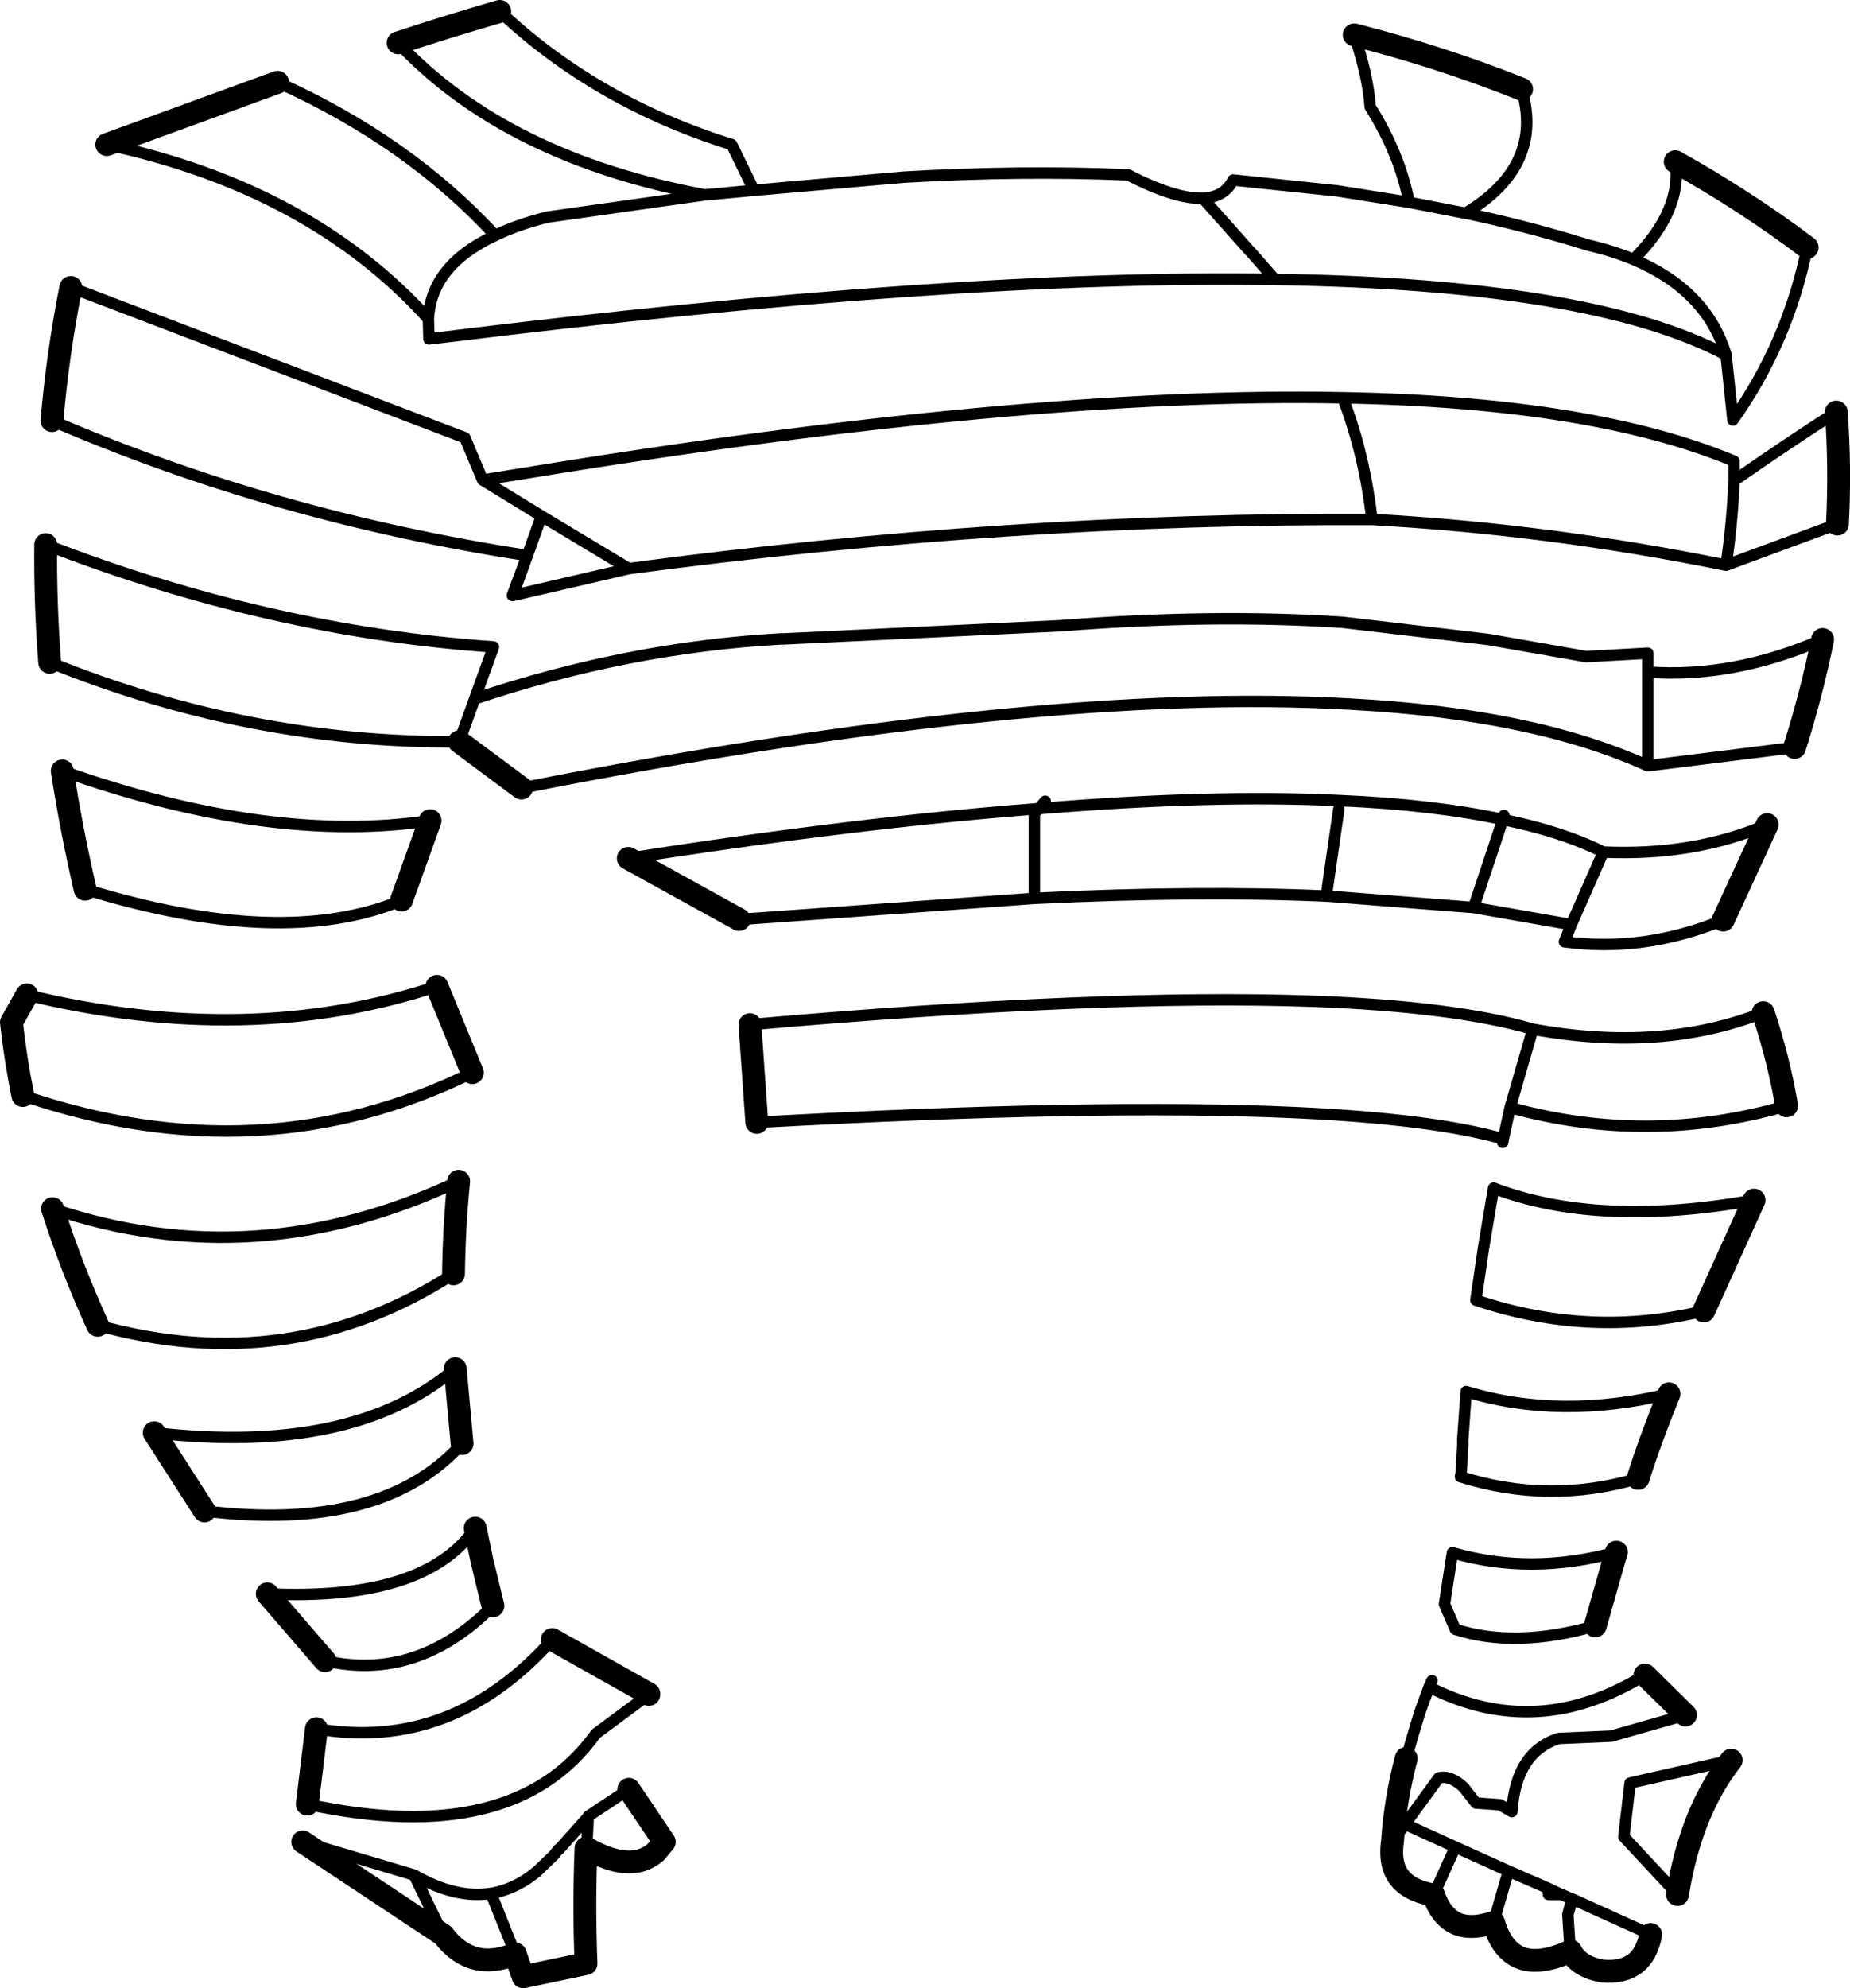 <?xml version="1.0" encoding="UTF-8" standalone="no"?>
<svg xmlns:xlink="http://www.w3.org/1999/xlink" height="173.95px" width="161.95px" xmlns="http://www.w3.org/2000/svg">
  <g transform="matrix(1.0, 0.0, 0.0, 1.0, -118.25, -131.5)">
    <path d="M162.0 132.5 Q170.45 140.45 182.3 144.15 L184.25 148.15 197.35 147.0 Q207.7 146.4 217.0 146.8 221.1 148.9 223.5 148.85 L223.55 148.85 Q225.45 148.75 226.2 147.25 L235.3 148.2 241.6 149.2 Q240.8 145.0 238.2 140.85 238.0 138.1 236.8 134.55 M251.45 139.3 Q253.45 146.0 246.55 150.15 251.75 151.25 256.65 152.75 L257.3 152.95 Q259.45 153.45 261.25 154.2 265.55 149.9 264.9 145.65 M276.45 153.15 Q274.75 161.5 269.95 168.25 L269.35 162.55 Q257.65 156.35 229.85 155.95 201.7 155.5 157.1 161.0 L155.8 161.15 155.75 159.4 Q145.45 148.0 127.6 144.15 M142.55 138.7 Q154.0 143.85 161.6 152.1 163.55 151.15 166.15 150.5 L179.95 148.55 Q162.55 145.3 153.1 135.25 M184.25 148.15 L180.55 148.5 179.95 148.55 M279.1 177.35 L269.35 180.95 Q253.85 177.8 238.35 176.95 206.7 176.8 173.3 181.25 L163.15 183.6 163.1 183.6 164.4 180.1 Q142.25 176.7 122.8 168.3 M124.45 156.65 L158.95 169.8 160.5 173.5 164.25 172.9 Q207.85 165.75 235.8 166.3 257.75 166.7 270.05 171.85 L270.05 173.55 Q274.95 170.15 279.0 167.55 M163.15 183.6 L164.65 179.45 164.4 180.1 M164.65 179.45 L165.65 176.65 161.0 173.8 160.5 173.5 161.0 173.8 M165.65 176.65 L173.3 181.25 M122.25 179.15 Q141.85 186.75 161.45 188.1 L159.8 192.65 Q173.2 188.15 186.6 187.4 L186.85 187.4 211.05 186.25 Q224.45 185.2 235.8 185.95 L248.55 187.45 257.1 188.95 262.5 188.65 262.5 190.3 Q270.0 190.85 277.8 187.45 M275.35 196.9 L262.5 198.5 Q252.5 193.95 236.4 193.1 209.0 191.55 163.9 200.45 M158.45 196.4 Q140.15 196.55 122.6 189.45 M229.85 155.95 L227.75 153.55 227.6 153.4 223.55 148.85 M238.35 176.95 Q237.7 171.25 235.8 166.3 M246.55 150.15 L246.5 150.15 241.6 149.2 M270.05 173.55 Q269.9 177.25 269.35 180.95 M261.25 154.2 Q267.65 156.9 269.35 162.55 M155.75 159.4 Q156.0 154.7 161.6 152.1 M158.45 196.4 L159.8 192.65 M153.4 210.25 L153.35 210.3 Q142.95 214.6 125.7 209.3 M123.7 198.95 Q141.95 205.4 155.9 203.3 M122.85 237.25 Q140.6 243.25 158.4 234.85 M157.95 242.95 Q143.7 252.15 126.8 247.45 M159.6 225.35 Q141.1 234.45 120.25 227.35 M120.6 218.55 Q140.0 223.25 156.5 217.8 M158.7 257.8 Q151.7 265.6 136.15 263.7 M131.75 256.85 Q149.1 258.85 158.1 251.25 M161.4 272.0 Q154.8 278.65 146.7 276.8 M141.65 270.95 Q155.45 271.6 159.85 265.2 M145.95 282.75 Q157.8 284.8 166.6 274.95 M175.05 279.75 L170.4 283.2 Q163.2 293.25 145.15 289.35 M144.75 292.65 L154.5 295.55 Q158.15 297.65 161.25 297.15 L161.3 297.15 Q162.95 296.85 164.45 295.85 L165.0 295.45 165.1 295.35 165.2 295.3 165.3 295.2 166.7 293.85 167.15 293.3 167.2 293.3 169.75 290.45 169.75 290.4 173.3 288.05 M161.25 297.15 L161.25 297.2 163.35 302.45 M157.05 300.8 L154.5 295.55 M269.1 212.0 Q262.15 214.85 255.2 213.9 L255.8 212.4 247.25 210.9 234.4 209.9 234.35 209.9 Q223.2 209.4 208.8 210.1 L182.95 211.95 M173.25 206.6 Q193.4 203.45 209.2 202.25 L209.75 201.6 209.2 202.25 Q224.4 201.0 235.6 201.55 243.75 201.9 249.8 203.2 L249.9 202.85 249.8 203.2 Q255.0 204.25 258.6 206.05 266.55 206.4 272.95 203.65 M249.5 204.15 L249.8 203.2 249.5 204.15 247.25 210.9 M252.3 222.0 L252.45 221.55 252.3 222.0 250.45 228.4 Q262.55 231.75 274.65 228.25 M272.6 220.1 Q263.7 223.6 252.45 221.55 245.55 219.55 233.1 219.1 214.65 218.45 183.9 221.15 M255.8 212.4 L258.6 206.05 M250.45 228.4 L249.85 231.15 249.8 231.45 M267.4 246.2 Q257.4 248.6 247.45 245.25 L248.1 240.8 248.35 239.3 249.0 235.45 Q258.2 238.95 271.8 236.5 M261.65 260.85 Q253.85 263.15 246.1 260.7 L246.15 260.45 246.3 257.95 246.3 257.45 246.6 253.25 Q254.8 255.75 264.35 253.45 M257.9 273.75 Q250.9 275.75 245.65 274.05 L244.7 271.85 245.3 267.95 245.4 267.35 Q252.25 269.35 259.75 267.3 M240.15 292.6 L241.25 291.1 244.2 287.05 Q245.25 286.8 246.4 287.9 L247.45 289.25 249.55 289.4 250.6 290.0 Q250.95 284.8 254.7 283.6 L259.3 283.4 265.8 281.55 M262.25 278.05 Q252.8 283.9 243.35 279.1 L243.3 279.25 242.6 281.15 242.55 281.3 242.5 281.45 241.9 283.45 241.35 285.35 M243.75 297.3 L245.65 293.1 241.25 291.1 M243.35 279.1 L243.6 278.55 M249.0 299.7 L250.3 295.2 245.65 293.1 M269.8 285.5 L260.95 287.5 260.4 292.2 265.1 297.25 M255.75 302.2 L255.7 302.15 255.7 302.1 255.5 299.0 255.85 297.65 254.95 297.25 254.9 297.25 253.8 297.25 253.75 296.7 250.3 295.2 M235.45 202.3 L234.35 209.9 M209.2 202.25 L208.8 202.65 208.8 210.1 M209.2 202.25 L208.8 202.65 M184.5 229.7 Q214.3 228.05 231.75 228.85 243.7 229.4 249.85 231.15 M169.75 290.45 L169.6 293.2 M255.5 299.0 L255.9 297.65 255.85 297.65 M262.75 300.75 L255.9 297.65 M254.9 297.25 L253.75 296.7 M262.5 190.3 L262.5 198.5" fill="none" stroke="#000000" stroke-linecap="round" stroke-linejoin="round" stroke-width="1.0"/>
    <path d="M236.8 134.55 Q244.45 136.5 251.45 139.3 M264.9 145.65 Q271.0 149.05 276.45 153.15 M127.6 144.15 L142.55 138.7 M153.1 135.25 Q157.5 133.8 162.0 132.5 M122.8 168.3 Q123.3 162.45 124.45 156.65 M279.0 167.55 Q279.35 172.4 279.1 177.35 M277.8 187.45 Q276.85 192.15 275.35 196.9 M163.9 200.45 L158.45 196.4 M122.6 189.45 Q122.2 184.3 122.25 179.15 M155.9 203.3 L153.4 210.25 M125.7 209.3 Q124.5 204.1 123.7 198.95 M126.8 247.45 Q124.5 242.4 122.85 237.25 M158.4 234.85 Q158.0 238.95 157.95 242.95 M156.5 217.8 L159.6 225.35 M120.25 227.35 Q119.6 224.15 119.25 220.95 L120.6 218.55 M158.1 251.25 L158.7 257.8 M136.15 263.7 L131.75 256.85 M159.85 265.2 L160.45 268.1 161.4 272.0 M146.7 276.8 L141.65 270.95 M145.15 289.35 L145.95 282.75 M166.6 274.95 L175.05 279.7 175.05 279.75 M173.3 288.05 L176.4 292.65 175.65 293.55 Q174.55 294.5 173.05 294.4 171.5 294.3 169.6 293.2 L169.55 293.2 Q169.35 298.25 169.55 303.3 L164.05 304.45 163.35 302.45 Q159.5 304.05 157.05 300.8 L144.75 292.65 M272.95 203.65 L269.1 212.0 M182.95 211.95 L173.25 206.6 M274.65 228.25 Q273.95 224.15 272.6 220.1 M271.8 236.5 L267.4 246.2 M264.35 253.45 Q262.65 257.65 261.65 260.85 M259.75 267.3 L259.55 267.95 257.9 273.75 M265.8 281.55 L262.25 278.05 M241.35 285.35 Q240.4 288.95 240.15 292.6 239.8 295.0 241.15 296.2 242.05 297.0 243.75 297.3 244.35 299.05 245.55 299.7 246.85 300.4 249.0 299.7 249.6 301.8 250.95 302.6 252.7 303.6 255.75 302.2 256.45 303.6 258.55 303.95 262.1 304.25 262.75 300.75 M265.1 297.25 Q266.25 290.05 269.8 285.5 M183.9 221.15 L184.5 229.7" fill="none" stroke="#000000" stroke-linecap="round" stroke-linejoin="round" stroke-width="2.0"/>
  </g>
</svg>
